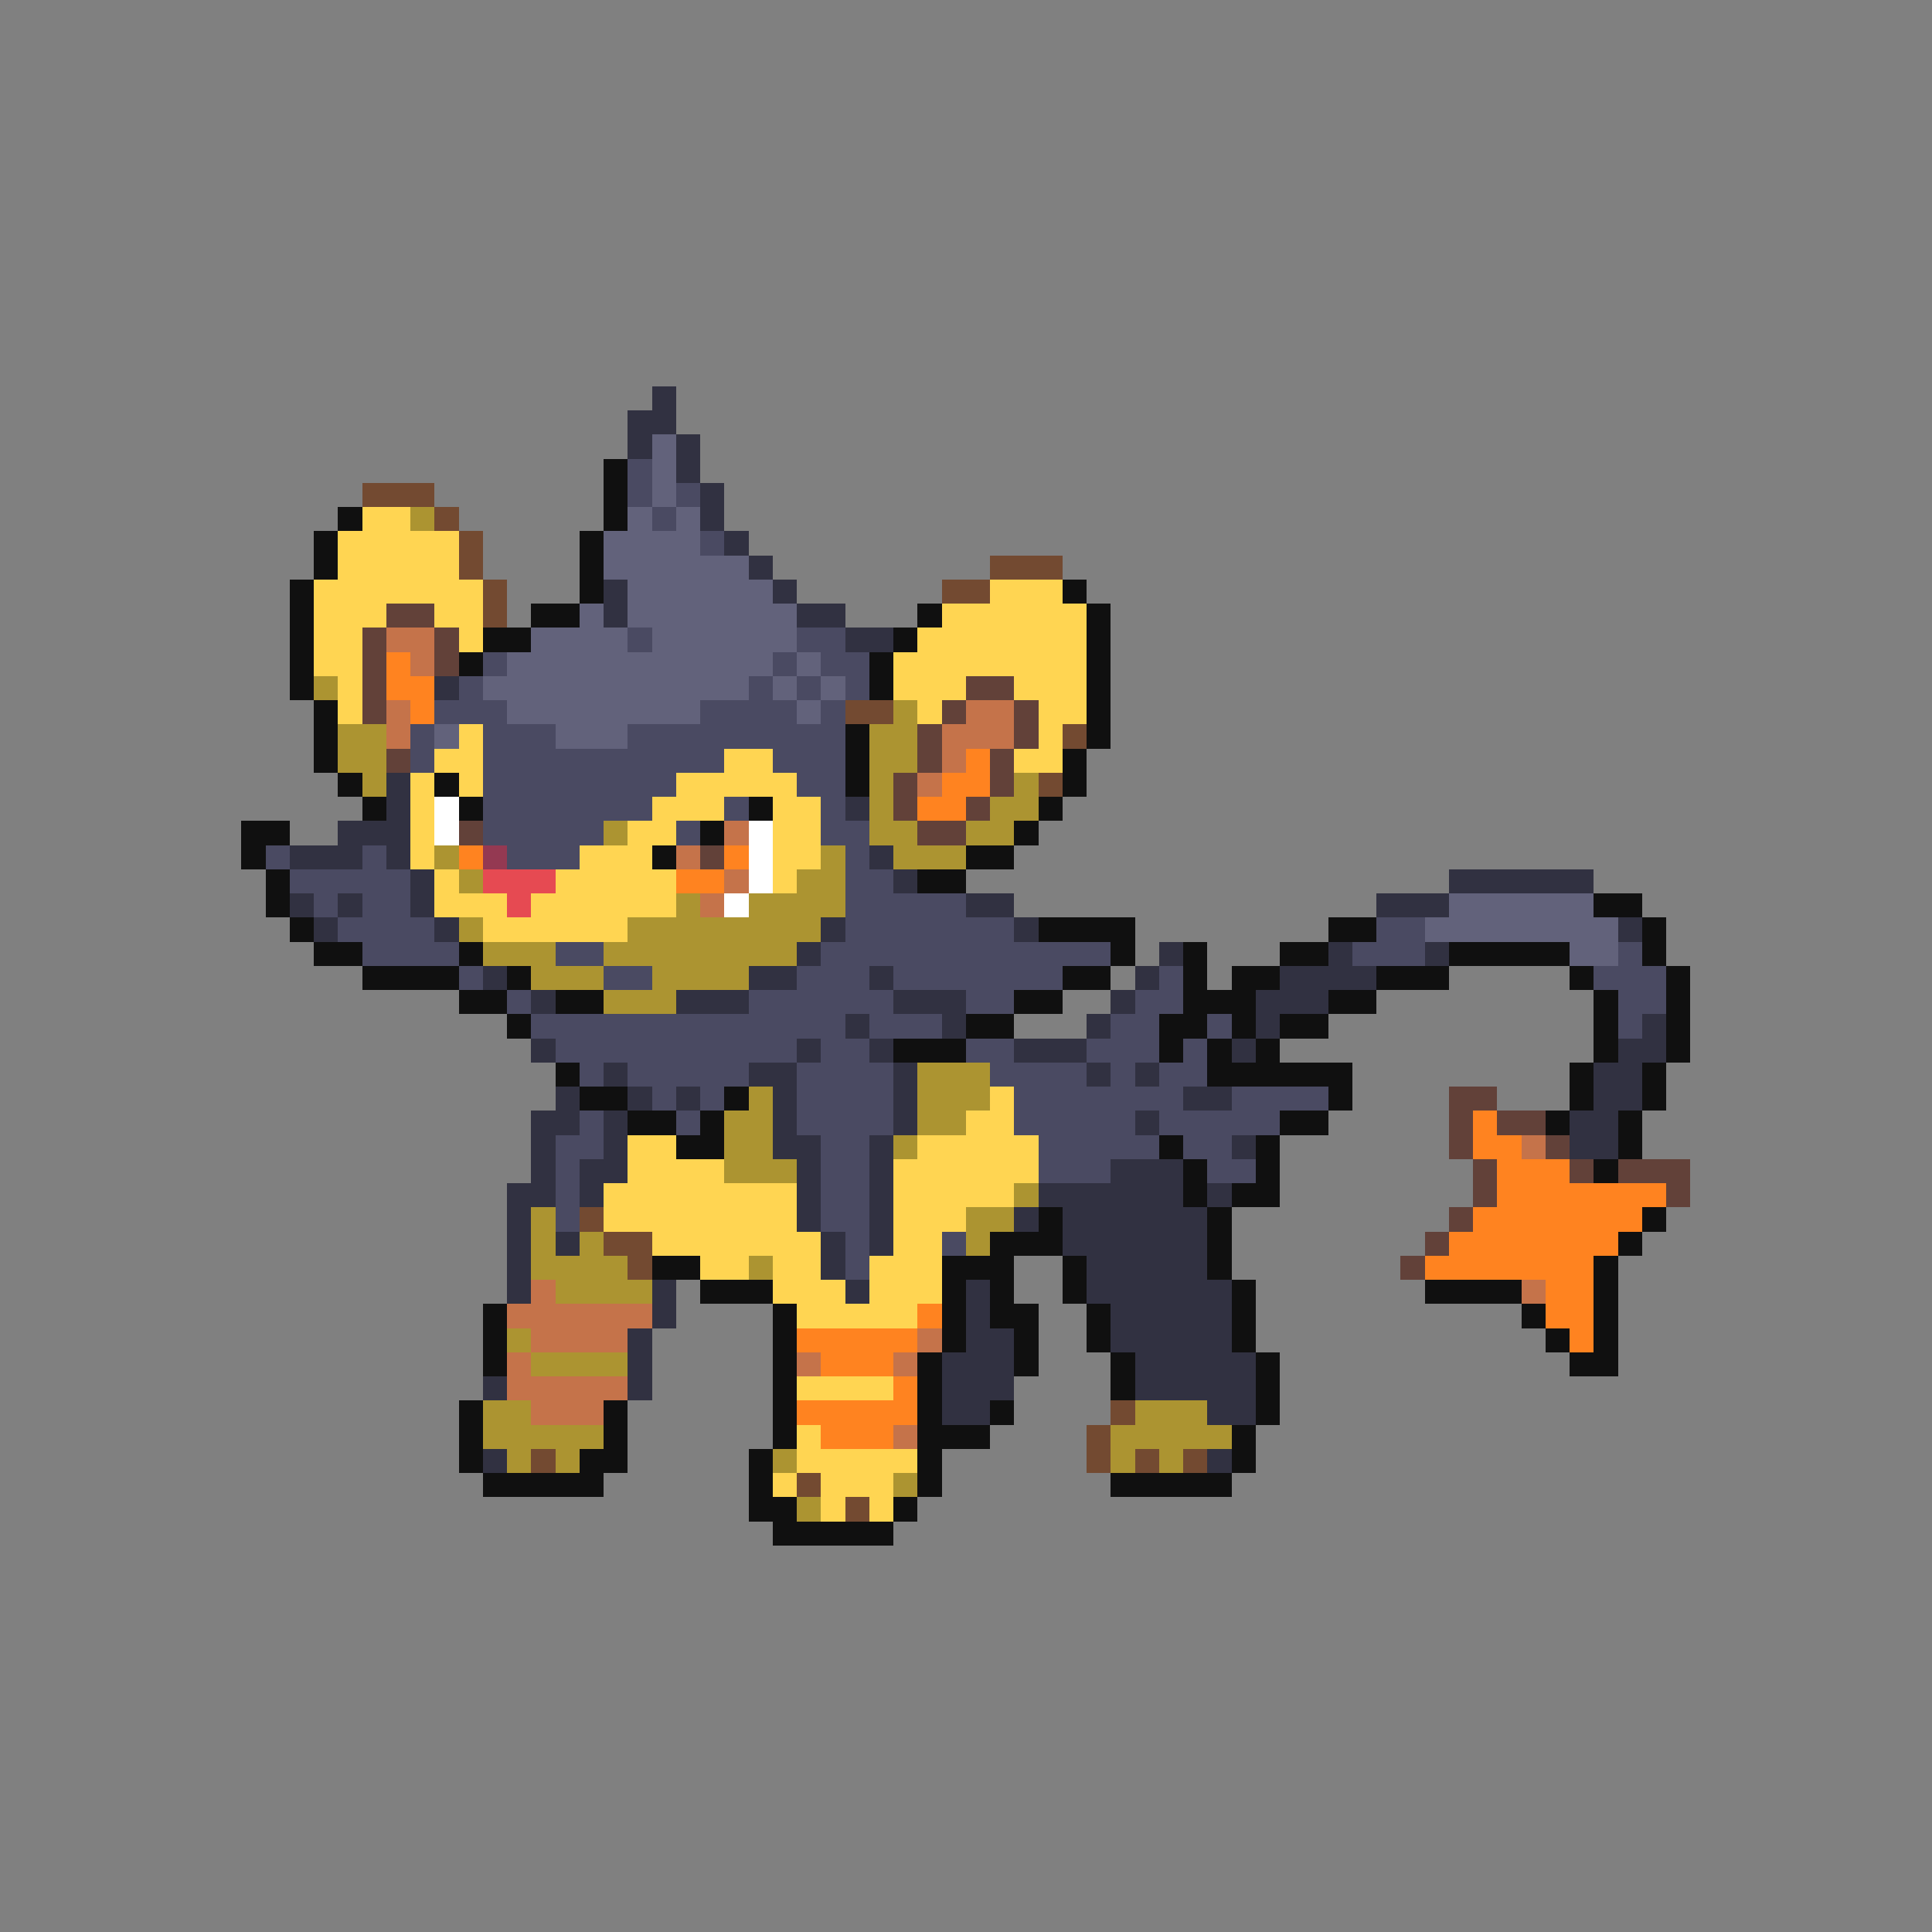 <svg xmlns="http://www.w3.org/2000/svg" viewBox="0 -0.5 80 80" shape-rendering="crispEdges">
<rect x="0" y="-0.5" width="80" height="80" fill="#808080" stroke="none"/>
<path stroke="#313141" d="M27 16h1M26 17h2M26 18h1M28 18h1M28 19h1M29 20h1M29 21h1M30 22h1M31 23h1M25 24h1M32 24h1M25 25h1M33 25h2M35 26h2M18 28h1M16 32h1M16 33h1M35 33h1M14 34h3M12 35h3M16 35h1M36 35h1M17 36h1M37 36h1M60 36h6M12 37h1M14 37h1M17 37h1M40 37h2M57 37h3M13 38h1M18 38h1M34 38h1M42 38h1M67 38h1M33 39h1M48 39h1M55 39h1M59 39h1M20 40h1M31 40h2M36 40h1M47 40h1M53 40h4M22 41h1M28 41h3M37 41h3M46 41h1M52 41h3M35 42h1M39 42h1M45 42h1M52 42h1M68 42h1M22 43h1M33 43h1M36 43h1M42 43h3M51 43h1M67 43h2M25 44h1M31 44h2M37 44h1M45 44h1M47 44h1M66 44h2M23 45h1M26 45h1M28 45h1M32 45h1M37 45h1M49 45h2M66 45h2M22 46h2M25 46h1M32 46h1M37 46h1M47 46h1M65 46h2M22 47h1M25 47h1M32 47h2M36 47h1M51 47h1M65 47h2M22 48h1M24 48h2M33 48h1M36 48h1M46 48h3M21 49h2M24 49h1M33 49h1M36 49h1M43 49h6M50 49h1M21 50h1M33 50h1M36 50h1M42 50h1M44 50h6M21 51h1M23 51h1M34 51h1M36 51h1M44 51h6M21 52h1M34 52h1M45 52h5M21 53h1M27 53h1M35 53h1M40 53h1M45 53h6M27 54h1M40 54h1M46 54h5M26 55h1M40 55h2M46 55h5M26 56h1M39 56h3M47 56h5M20 57h1M26 57h1M39 57h3M47 57h5M39 58h2M50 58h2M20 60h1M50 60h1" />
<path stroke="#62627b" d="M27 18h1M27 19h1M27 20h1M26 21h1M28 21h1M25 22h4M25 23h6M26 24h6M24 25h1M26 25h7M22 26h4M27 26h6M21 27h11M33 27h1M20 28h11M32 28h1M34 28h1M21 29h8M33 29h1M18 30h1M23 30h3M60 37h6M59 38h8M65 39h2" />
<path stroke="#101010" d="M25 19h1M25 20h1M14 21h1M25 21h1M13 22h1M24 22h1M13 23h1M24 23h1M12 24h1M24 24h1M44 24h1M12 25h1M22 25h2M38 25h1M45 25h1M12 26h1M20 26h2M37 26h1M45 26h1M12 27h1M19 27h1M36 27h1M45 27h1M12 28h1M36 28h1M45 28h1M13 29h1M45 29h1M13 30h1M35 30h1M45 30h1M13 31h1M35 31h1M44 31h1M14 32h1M18 32h1M35 32h1M44 32h1M15 33h1M19 33h1M31 33h1M43 33h1M10 34h2M29 34h1M42 34h1M10 35h1M27 35h1M40 35h2M11 36h1M38 36h2M11 37h1M66 37h2M12 38h1M43 38h4M55 38h2M68 38h1M13 39h2M19 39h1M46 39h1M49 39h1M53 39h2M60 39h5M68 39h1M15 40h4M21 40h1M44 40h2M49 40h1M51 40h2M57 40h3M65 40h1M69 40h1M19 41h2M23 41h2M42 41h2M49 41h3M55 41h2M66 41h1M69 41h1M21 42h1M40 42h2M48 42h2M51 42h1M53 42h2M66 42h1M69 42h1M37 43h3M48 43h1M50 43h1M52 43h1M66 43h1M69 43h1M23 44h1M50 44h6M65 44h1M68 44h1M24 45h2M30 45h1M55 45h1M65 45h1M68 45h1M26 46h2M29 46h1M53 46h2M64 46h1M67 46h1M28 47h2M48 47h1M52 47h1M67 47h1M49 48h1M52 48h1M66 48h1M49 49h1M51 49h2M43 50h1M50 50h1M68 50h1M41 51h3M50 51h1M67 51h1M27 52h2M39 52h3M44 52h1M50 52h1M66 52h1M29 53h3M39 53h1M41 53h1M44 53h1M51 53h1M59 53h4M66 53h1M20 54h1M32 54h1M39 54h1M41 54h2M45 54h1M51 54h1M63 54h1M66 54h1M20 55h1M32 55h1M39 55h1M42 55h1M45 55h1M51 55h1M64 55h1M66 55h1M20 56h1M32 56h1M38 56h1M42 56h1M46 56h1M52 56h1M65 56h2M32 57h1M38 57h1M46 57h1M52 57h1M19 58h1M25 58h1M32 58h1M38 58h1M41 58h1M52 58h1M19 59h1M25 59h1M32 59h1M38 59h3M51 59h1M19 60h1M24 60h2M31 60h1M38 60h1M51 60h1M20 61h5M31 61h1M38 61h1M46 61h5M31 62h2M37 62h1M32 63h5" />
<path stroke="#4a4a62" d="M26 19h1M26 20h1M28 20h1M27 21h1M29 22h1M26 26h1M33 26h2M20 27h1M32 27h1M34 27h2M19 28h1M31 28h1M33 28h1M35 28h1M18 29h3M29 29h4M34 29h1M17 30h1M20 30h3M26 30h9M17 31h1M20 31h10M32 31h3M20 32h8M33 32h2M20 33h7M30 33h1M34 33h1M20 34h5M28 34h1M34 34h2M11 35h1M15 35h1M21 35h3M35 35h1M12 36h5M35 36h2M13 37h1M15 37h2M35 37h5M14 38h4M35 38h7M57 38h2M15 39h4M23 39h2M34 39h12M56 39h3M67 39h1M19 40h1M25 40h2M33 40h3M37 40h7M48 40h1M66 40h3M21 41h1M31 41h6M40 41h2M47 41h2M67 41h2M22 42h13M36 42h3M46 42h2M50 42h1M67 42h1M23 43h10M34 43h2M40 43h2M45 43h3M49 43h1M24 44h1M26 44h5M33 44h4M41 44h4M46 44h1M48 44h2M27 45h1M29 45h1M33 45h4M42 45h7M51 45h4M24 46h1M28 46h1M33 46h4M42 46h5M48 46h5M23 47h2M34 47h2M43 47h5M49 47h2M23 48h1M34 48h2M43 48h3M50 48h2M23 49h1M34 49h2M23 50h1M34 50h2M35 51h1M39 51h1M35 52h1" />
<path stroke="#734a31" d="M15 20h3M18 21h1M19 22h1M19 23h1M41 23h3M20 24h1M39 24h2M20 25h1M35 29h2M44 30h1M43 32h1M24 50h1M25 51h2M26 52h1M46 58h1M45 59h1M22 60h1M45 60h1M47 60h1M49 60h1M33 61h1M35 62h1" />
<path stroke="#ffd552" d="M15 21h2M14 22h5M14 23h5M13 24h7M41 24h3M13 25h3M18 25h2M39 25h6M13 26h2M19 26h1M38 26h7M13 27h2M37 27h8M14 28h1M37 28h3M42 28h3M14 29h1M38 29h1M43 29h2M19 30h1M43 30h1M18 31h2M30 31h2M42 31h2M17 32h1M19 32h1M28 32h5M17 33h1M27 33h3M32 33h2M17 34h1M26 34h2M32 34h2M17 35h1M24 35h3M32 35h2M18 36h1M23 36h5M32 36h1M18 37h3M22 37h6M20 38h6M41 45h1M40 46h2M26 47h2M38 47h5M26 48h4M37 48h6M25 49h8M37 49h5M25 50h8M37 50h3M27 51h7M37 51h2M29 52h2M32 52h2M36 52h3M32 53h3M36 53h3M33 54h5M33 57h4M33 59h1M33 60h5M32 61h1M34 61h3M34 62h1M36 62h1" />
<path stroke="#ac9431" d="M17 21h1M13 28h1M37 29h1M14 30h2M36 30h2M14 31h2M36 31h2M15 32h1M36 32h1M42 32h1M36 33h1M41 33h2M25 34h1M36 34h2M40 34h2M18 35h1M34 35h1M37 35h3M19 36h1M33 36h2M28 37h1M31 37h4M19 38h1M26 38h8M20 39h3M25 39h8M22 40h3M27 40h4M25 41h3M38 44h3M31 45h1M38 45h3M30 46h2M38 46h2M30 47h2M37 47h1M30 48h3M42 49h1M22 50h1M40 50h2M22 51h1M24 51h1M40 51h1M22 52h4M31 52h1M23 53h4M21 55h1M22 56h4M20 58h2M47 58h3M20 59h5M46 59h5M21 60h1M23 60h1M32 60h1M46 60h1M48 60h1M37 61h1M33 62h1" />
<path stroke="#624139" d="M16 25h2M15 26h1M18 26h1M15 27h1M18 27h1M15 28h1M40 28h2M15 29h1M39 29h1M42 29h1M38 30h1M42 30h1M16 31h1M38 31h1M41 31h1M37 32h1M41 32h1M37 33h1M40 33h1M19 34h1M38 34h2M29 35h1M60 45h2M60 46h1M62 46h2M60 47h1M64 47h1M61 48h1M65 48h1M67 48h3M61 49h1M69 49h1M60 50h1M59 51h1M58 52h1" />
<path stroke="#c5734a" d="M16 26h2M17 27h1M16 29h1M40 29h2M16 30h1M39 30h3M39 31h1M38 32h1M30 34h1M28 35h1M30 36h1M29 37h1M63 47h1M22 53h1M63 53h1M21 54h6M22 55h4M38 55h1M21 56h1M33 56h1M37 56h1M21 57h5M22 58h3M37 59h1" />
<path stroke="#ff8320" d="M16 27h1M16 28h2M17 29h1M40 31h1M39 32h2M38 33h2M19 35h1M30 35h1M28 36h2M61 46h1M61 47h2M62 48h3M62 49h7M61 50h7M60 51h7M59 52h7M64 53h2M38 54h1M64 54h2M33 55h5M65 55h1M34 56h3M37 57h1M33 58h5M34 59h3" />
<path stroke="#ffffff" d="M18 33h1M18 34h1M31 34h1M31 35h1M31 36h1M30 37h1" />
<path stroke="#943952" d="M20 35h1" />
<path stroke="#e64a52" d="M20 36h3M21 37h1" />
</svg>